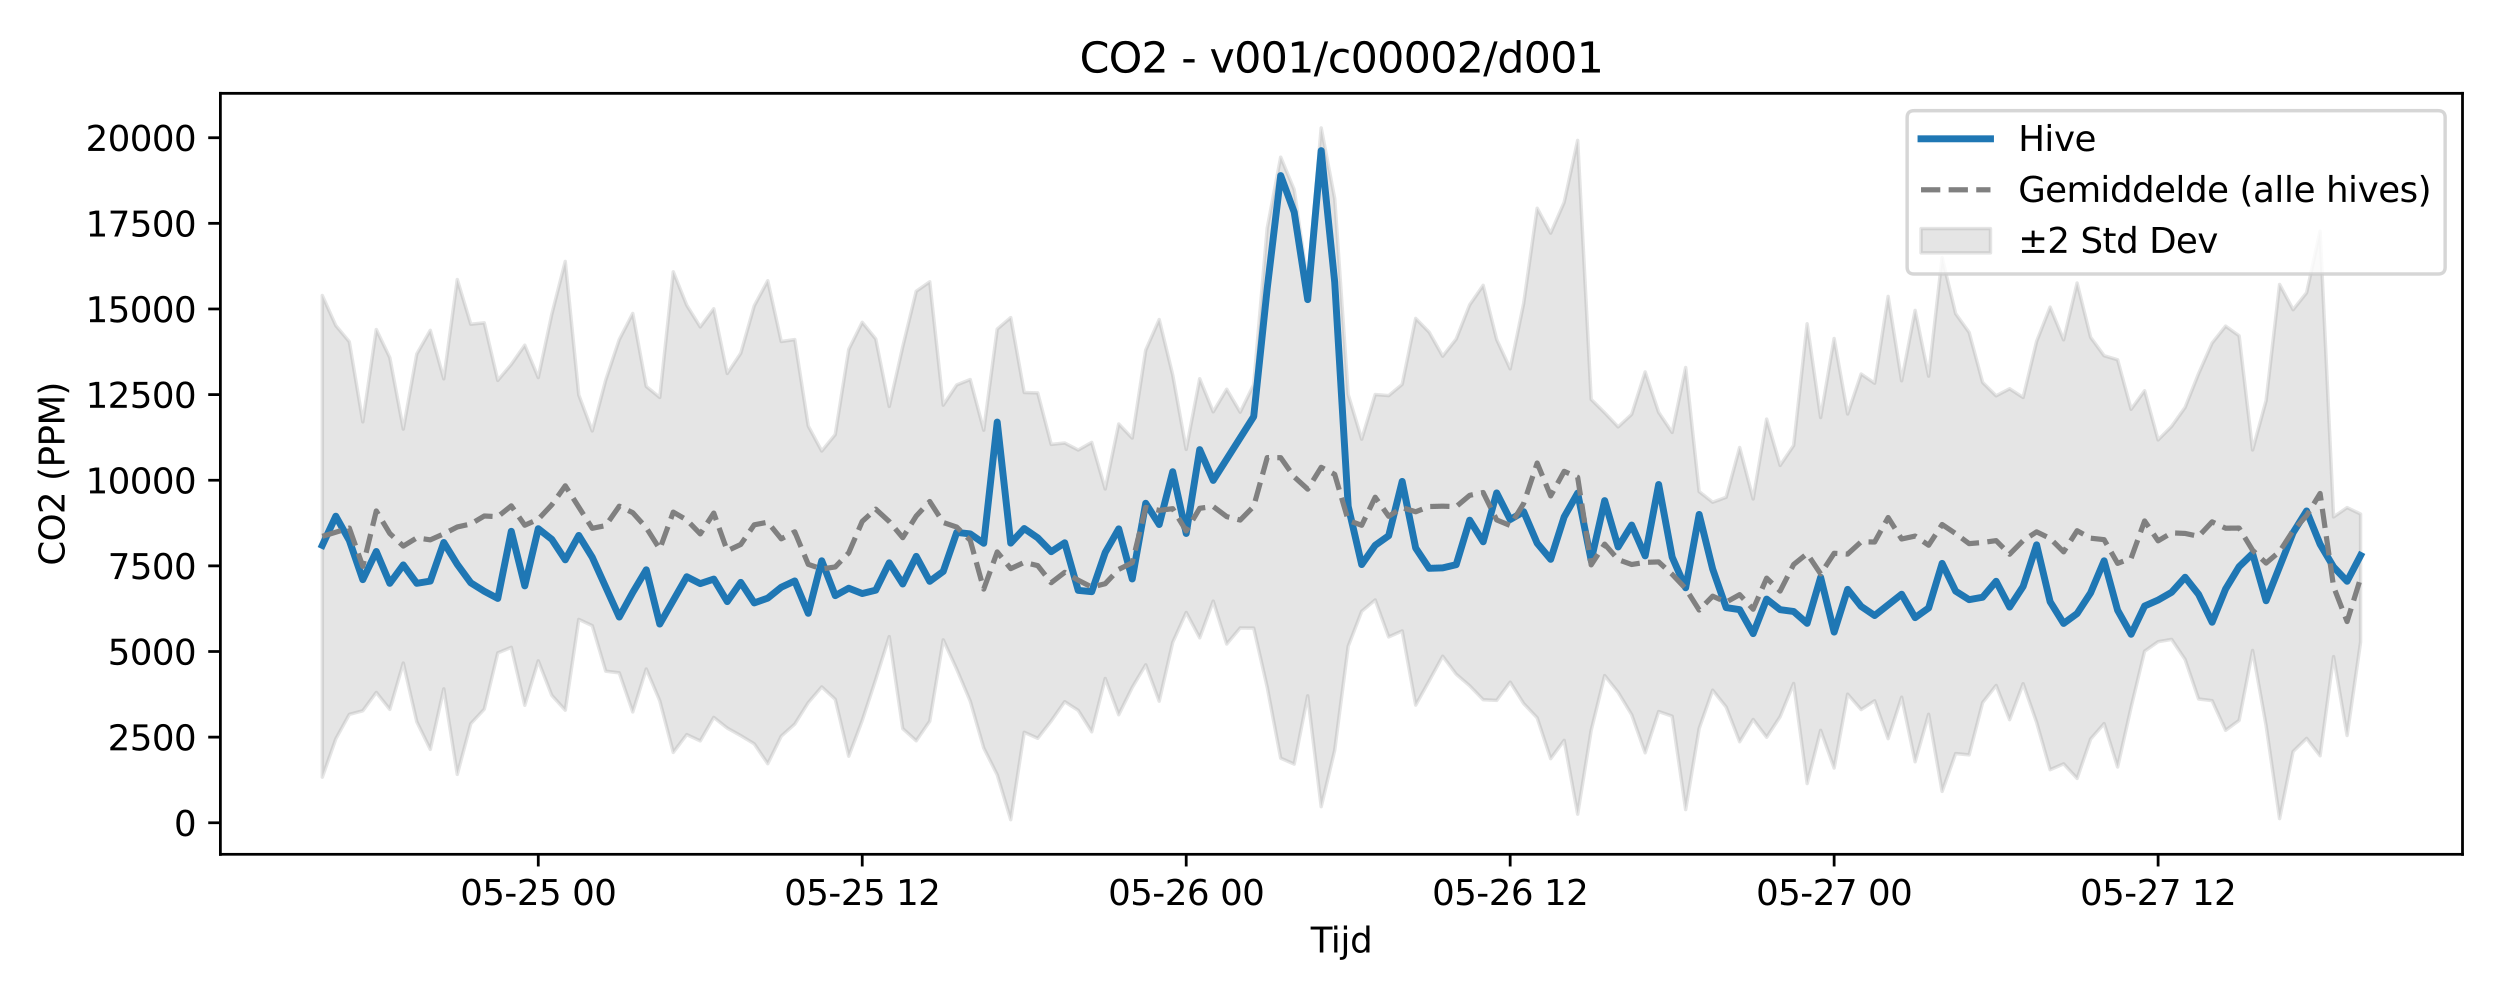 <?xml version="1.0" encoding="utf-8" standalone="no"?>
<!DOCTYPE svg PUBLIC "-//W3C//DTD SVG 1.1//EN"
  "http://www.w3.org/Graphics/SVG/1.1/DTD/svg11.dtd">
<svg xmlns:xlink="http://www.w3.org/1999/xlink" width="720pt" height="288pt" viewBox="0 0 720 288" xmlns="http://www.w3.org/2000/svg" version="1.1">
 <defs>
  <style type="text/css">*{stroke-linejoin: round; stroke-linecap: butt}</style>
 </defs>
 <g id="figure_1">
  <g id="patch_1">
   <path d="M 0 288 
L 720 288 
L 720 0 
L 0 0 
z
" style="fill: #ffffff"/>
  </g>
  <g id="axes_1">
   <g id="patch_2">
    <path d="M 63.47 246.04 
L 709.2 246.04 
L 709.2 26.88 
L 63.47 26.88 
z
" style="fill: #ffffff"/>
   </g>
   <g id="FillBetweenPolyCollection_1">
    <defs>
     <path id="m79b675c468" d="M 92.821 -202.9 
L 92.821 -64.175 
L 96.709 -75.198 
L 100.597 -82.258 
L 104.484 -83.288 
L 108.372 -88.583 
L 112.259 -83.701 
L 116.147 -97.043 
L 120.035 -80.137 
L 123.922 -72.18 
L 127.81 -89.615 
L 131.697 -64.968 
L 135.585 -79.576 
L 139.473 -83.764 
L 143.36 -99.962 
L 147.248 -101.563 
L 151.135 -84.878 
L 155.023 -97.674 
L 158.911 -87.753 
L 162.798 -83.465 
L 166.686 -109.619 
L 170.573 -107.804 
L 174.461 -94.693 
L 178.349 -94.223 
L 182.236 -82.958 
L 186.124 -95.328 
L 190.011 -86.18 
L 193.899 -71.297 
L 197.787 -76.434 
L 201.674 -74.62 
L 205.562 -81.383 
L 209.449 -78.308 
L 213.337 -76.134 
L 217.224 -73.774 
L 221.112 -68.051 
L 225 -75.991 
L 228.887 -79.459 
L 232.775 -85.636 
L 236.662 -90.169 
L 240.55 -86.59 
L 244.438 -70.209 
L 248.325 -80.503 
L 252.213 -92.334 
L 256.1 -104.668 
L 259.988 -78.169 
L 263.876 -74.65 
L 267.763 -80.3 
L 271.651 -103.726 
L 275.538 -95.259 
L 279.426 -86.086 
L 283.314 -72.586 
L 287.201 -64.861 
L 291.089 -51.922 
L 294.976 -77.099 
L 298.864 -75.369 
L 302.752 -80.362 
L 306.639 -85.912 
L 310.527 -83.409 
L 314.414 -77.233 
L 318.302 -92.607 
L 322.19 -82.143 
L 326.077 -90.005 
L 329.965 -96.538 
L 333.852 -86.05 
L 337.74 -102.989 
L 341.628 -111.616 
L 345.515 -104.304 
L 349.403 -114.879 
L 353.29 -102.519 
L 357.178 -107.147 
L 361.066 -107.103 
L 364.953 -90.116 
L 368.841 -69.644 
L 372.728 -67.937 
L 376.616 -87.611 
L 380.504 -55.672 
L 384.391 -71.935 
L 388.279 -101.881 
L 392.166 -111.933 
L 396.054 -115.22 
L 399.942 -104.557 
L 403.829 -106.288 
L 407.717 -84.926 
L 411.604 -91.91 
L 415.492 -99.021 
L 419.38 -93.837 
L 423.267 -90.491 
L 427.155 -86.479 
L 431.042 -86.29 
L 434.93 -91.539 
L 438.818 -85.381 
L 442.705 -81.266 
L 446.593 -69.502 
L 450.48 -74.78 
L 454.368 -53.511 
L 458.256 -77.658 
L 462.143 -93.443 
L 466.031 -88.607 
L 469.918 -82.178 
L 473.806 -71.191 
L 477.694 -83.08 
L 481.581 -81.737 
L 485.469 -54.832 
L 489.356 -78.198 
L 493.244 -89.237 
L 497.132 -84.38 
L 501.019 -74.37 
L 504.907 -80.794 
L 508.794 -75.671 
L 512.682 -81.599 
L 516.57 -91.154 
L 520.457 -62.337 
L 524.345 -77.671 
L 528.232 -66.802 
L 532.12 -88.087 
L 536.008 -83.638 
L 539.895 -86.172 
L 543.783 -75.256 
L 547.67 -87.206 
L 551.558 -68.607 
L 555.446 -82.286 
L 559.333 -60.064 
L 563.221 -70.975 
L 567.108 -70.595 
L 570.996 -85.647 
L 574.883 -90.593 
L 578.771 -80.731 
L 582.659 -91.096 
L 586.546 -79.972 
L 590.434 -66.32 
L 594.321 -68.007 
L 598.209 -63.81 
L 602.097 -75.148 
L 605.984 -79.601 
L 609.872 -67.099 
L 613.759 -84.316 
L 617.647 -100.457 
L 621.535 -103.187 
L 625.422 -103.852 
L 629.31 -98.076 
L 633.197 -86.692 
L 637.085 -86.215 
L 640.973 -77.673 
L 644.86 -80.521 
L 648.748 -100.662 
L 652.635 -79.06 
L 656.523 -52.235 
L 660.411 -71.568 
L 664.298 -75.358 
L 668.186 -70.337 
L 672.073 -98.907 
L 675.961 -76.179 
L 679.849 -103.06 
L 679.849 -139.955 
L 679.849 -139.955 
L 675.961 -141.813 
L 672.073 -139.122 
L 668.186 -221.415 
L 664.298 -203.688 
L 660.411 -198.811 
L 656.523 -206.084 
L 652.635 -172.614 
L 648.748 -158.41 
L 644.86 -191.301 
L 640.973 -194.08 
L 637.085 -189.202 
L 633.197 -180.397 
L 629.31 -170.663 
L 625.422 -165.224 
L 621.535 -161.298 
L 617.647 -175.473 
L 613.759 -170.129 
L 609.872 -184.393 
L 605.984 -185.555 
L 602.097 -190.863 
L 598.209 -206.497 
L 594.321 -190.124 
L 590.434 -199.547 
L 586.546 -189.683 
L 582.659 -173.523 
L 578.771 -176.043 
L 574.883 -174.006 
L 570.996 -177.885 
L 567.108 -192.266 
L 563.221 -197.677 
L 559.333 -213.821 
L 555.446 -179.66 
L 551.558 -198.612 
L 547.67 -178.333 
L 543.783 -202.637 
L 539.895 -177.631 
L 536.008 -180.282 
L 532.12 -168.761 
L 528.232 -190.515 
L 524.345 -167.745 
L 520.457 -194.757 
L 516.57 -159.707 
L 512.682 -153.961 
L 508.794 -167.312 
L 504.907 -144.293 
L 501.019 -159.122 
L 497.132 -144.785 
L 493.244 -143.363 
L 489.356 -146.423 
L 485.469 -182.154 
L 481.581 -163.462 
L 477.694 -169.251 
L 473.806 -180.89 
L 469.918 -168.673 
L 466.031 -165.054 
L 462.143 -169.13 
L 458.256 -172.977 
L 454.368 -247.566 
L 450.48 -229.729 
L 446.593 -220.857 
L 442.705 -228.027 
L 438.818 -200.628 
L 434.93 -181.774 
L 431.042 -190.231 
L 427.155 -205.832 
L 423.267 -200.197 
L 419.38 -190.349 
L 415.492 -185.421 
L 411.604 -192.324 
L 407.717 -196.3 
L 403.829 -177.308 
L 399.942 -174.062 
L 396.054 -174.373 
L 392.166 -161.507 
L 388.279 -174.38 
L 384.391 -230.834 
L 380.504 -251.158 
L 376.616 -206.643 
L 372.728 -233.367 
L 368.841 -242.734 
L 364.953 -222.295 
L 361.066 -177.239 
L 357.178 -169.291 
L 353.29 -175.906 
L 349.403 -169.389 
L 345.515 -178.925 
L 341.628 -158.568 
L 337.74 -180.019 
L 333.852 -195.972 
L 329.965 -187.162 
L 326.077 -161.844 
L 322.19 -165.895 
L 318.302 -147.176 
L 314.414 -160.6 
L 310.527 -158.396 
L 306.639 -160.421 
L 302.752 -160.007 
L 298.864 -174.848 
L 294.976 -174.953 
L 291.089 -196.54 
L 287.201 -193.228 
L 283.314 -164.099 
L 279.426 -178.695 
L 275.538 -177.146 
L 271.651 -171.321 
L 267.763 -206.839 
L 263.876 -204.124 
L 259.988 -188.127 
L 256.1 -170.939 
L 252.213 -190.393 
L 248.325 -195.177 
L 244.438 -187.37 
L 240.55 -162.854 
L 236.662 -158.102 
L 232.775 -165.312 
L 228.887 -190.208 
L 225 -189.643 
L 221.112 -207.154 
L 217.224 -199.933 
L 213.337 -186.258 
L 209.449 -180.446 
L 205.562 -199.084 
L 201.674 -193.852 
L 197.787 -200.08 
L 193.899 -209.724 
L 190.011 -173.524 
L 186.124 -176.707 
L 182.236 -197.728 
L 178.349 -190.209 
L 174.461 -178.582 
L 170.573 -163.887 
L 166.686 -174.266 
L 162.798 -212.708 
L 158.911 -197.469 
L 155.023 -179.252 
L 151.135 -188.586 
L 147.248 -183.063 
L 143.36 -178.434 
L 139.473 -195.025 
L 135.585 -194.627 
L 131.697 -207.498 
L 127.81 -178.886 
L 123.922 -192.867 
L 120.035 -186.048 
L 116.147 -164.414 
L 112.259 -185.01 
L 108.372 -193.104 
L 104.484 -166.5 
L 100.597 -189.577 
L 96.709 -194.237 
L 92.821 -202.9 
z
" style="stroke: #808080; stroke-opacity: 0.2"/>
    </defs>
    <g clip-path="url(#p0a6203e113)">
     <use xlink:href="#m79b675c468" x="0" y="288" style="fill: #808080; fill-opacity: 0.2; stroke: #808080; stroke-opacity: 0.2"/>
    </g>
   </g>
   <g id="matplotlib.axis_1">
    <g id="xtick_1">
     <g id="line2d_1">
      <defs>
       <path id="mec3f744ff1" d="M 0 0 
L 0 3.5 
" style="stroke: #000000; stroke-width: 0.8"/>
      </defs>
      <g>
       <use xlink:href="#mec3f744ff1" x="155.023" y="246.04" style="stroke: #000000; stroke-width: 0.8"/>
      </g>
     </g>
     <g id="text_1">
      <!-- 05-25 00 -->
      <g transform="translate(132.542 260.638) scale(0.1 -0.1)">
       <defs>
        <path id="DejaVuSans-30" d="M 2034 4250 
Q 1547 4250 1301 3770 
Q 1056 3291 1056 2328 
Q 1056 1369 1301 889 
Q 1547 409 2034 409 
Q 2525 409 2770 889 
Q 3016 1369 3016 2328 
Q 3016 3291 2770 3770 
Q 2525 4250 2034 4250 
z
M 2034 4750 
Q 2819 4750 3233 4129 
Q 3647 3509 3647 2328 
Q 3647 1150 3233 529 
Q 2819 -91 2034 -91 
Q 1250 -91 836 529 
Q 422 1150 422 2328 
Q 422 3509 836 4129 
Q 1250 4750 2034 4750 
z
" transform="scale(0.016)"/>
        <path id="DejaVuSans-35" d="M 691 4666 
L 3169 4666 
L 3169 4134 
L 1269 4134 
L 1269 2991 
Q 1406 3038 1543 3061 
Q 1681 3084 1819 3084 
Q 2600 3084 3056 2656 
Q 3513 2228 3513 1497 
Q 3513 744 3044 326 
Q 2575 -91 1722 -91 
Q 1428 -91 1123 -41 
Q 819 9 494 109 
L 494 744 
Q 775 591 1075 516 
Q 1375 441 1709 441 
Q 2250 441 2565 725 
Q 2881 1009 2881 1497 
Q 2881 1984 2565 2268 
Q 2250 2553 1709 2553 
Q 1456 2553 1204 2497 
Q 953 2441 691 2322 
L 691 4666 
z
" transform="scale(0.016)"/>
        <path id="DejaVuSans-2d" d="M 313 2009 
L 1997 2009 
L 1997 1497 
L 313 1497 
L 313 2009 
z
" transform="scale(0.016)"/>
        <path id="DejaVuSans-32" d="M 1228 531 
L 3431 531 
L 3431 0 
L 469 0 
L 469 531 
Q 828 903 1448 1529 
Q 2069 2156 2228 2338 
Q 2531 2678 2651 2914 
Q 2772 3150 2772 3378 
Q 2772 3750 2511 3984 
Q 2250 4219 1831 4219 
Q 1534 4219 1204 4116 
Q 875 4013 500 3803 
L 500 4441 
Q 881 4594 1212 4672 
Q 1544 4750 1819 4750 
Q 2544 4750 2975 4387 
Q 3406 4025 3406 3419 
Q 3406 3131 3298 2873 
Q 3191 2616 2906 2266 
Q 2828 2175 2409 1742 
Q 1991 1309 1228 531 
z
" transform="scale(0.016)"/>
        <path id="DejaVuSans-20" transform="scale(0.016)"/>
       </defs>
       <use xlink:href="#DejaVuSans-30"/>
       <use xlink:href="#DejaVuSans-35" transform="translate(63.623 0)"/>
       <use xlink:href="#DejaVuSans-2d" transform="translate(127.246 0)"/>
       <use xlink:href="#DejaVuSans-32" transform="translate(163.33 0)"/>
       <use xlink:href="#DejaVuSans-35" transform="translate(226.953 0)"/>
       <use xlink:href="#DejaVuSans-20" transform="translate(290.576 0)"/>
       <use xlink:href="#DejaVuSans-30" transform="translate(322.363 0)"/>
       <use xlink:href="#DejaVuSans-30" transform="translate(385.986 0)"/>
      </g>
     </g>
    </g>
    <g id="xtick_2">
     <g id="line2d_2">
      <g>
       <use xlink:href="#mec3f744ff1" x="248.325" y="246.04" style="stroke: #000000; stroke-width: 0.8"/>
      </g>
     </g>
     <g id="text_2">
      <!-- 05-25 12 -->
      <g transform="translate(225.845 260.638) scale(0.1 -0.1)">
       <defs>
        <path id="DejaVuSans-31" d="M 794 531 
L 1825 531 
L 1825 4091 
L 703 3866 
L 703 4441 
L 1819 4666 
L 2450 4666 
L 2450 531 
L 3481 531 
L 3481 0 
L 794 0 
L 794 531 
z
" transform="scale(0.016)"/>
       </defs>
       <use xlink:href="#DejaVuSans-30"/>
       <use xlink:href="#DejaVuSans-35" transform="translate(63.623 0)"/>
       <use xlink:href="#DejaVuSans-2d" transform="translate(127.246 0)"/>
       <use xlink:href="#DejaVuSans-32" transform="translate(163.33 0)"/>
       <use xlink:href="#DejaVuSans-35" transform="translate(226.953 0)"/>
       <use xlink:href="#DejaVuSans-20" transform="translate(290.576 0)"/>
       <use xlink:href="#DejaVuSans-31" transform="translate(322.363 0)"/>
       <use xlink:href="#DejaVuSans-32" transform="translate(385.986 0)"/>
      </g>
     </g>
    </g>
    <g id="xtick_3">
     <g id="line2d_3">
      <g>
       <use xlink:href="#mec3f744ff1" x="341.628" y="246.04" style="stroke: #000000; stroke-width: 0.8"/>
      </g>
     </g>
     <g id="text_3">
      <!-- 05-26 00 -->
      <g transform="translate(319.147 260.638) scale(0.1 -0.1)">
       <defs>
        <path id="DejaVuSans-36" d="M 2113 2584 
Q 1688 2584 1439 2293 
Q 1191 2003 1191 1497 
Q 1191 994 1439 701 
Q 1688 409 2113 409 
Q 2538 409 2786 701 
Q 3034 994 3034 1497 
Q 3034 2003 2786 2293 
Q 2538 2584 2113 2584 
z
M 3366 4563 
L 3366 3988 
Q 3128 4100 2886 4159 
Q 2644 4219 2406 4219 
Q 1781 4219 1451 3797 
Q 1122 3375 1075 2522 
Q 1259 2794 1537 2939 
Q 1816 3084 2150 3084 
Q 2853 3084 3261 2657 
Q 3669 2231 3669 1497 
Q 3669 778 3244 343 
Q 2819 -91 2113 -91 
Q 1303 -91 875 529 
Q 447 1150 447 2328 
Q 447 3434 972 4092 
Q 1497 4750 2381 4750 
Q 2619 4750 2861 4703 
Q 3103 4656 3366 4563 
z
" transform="scale(0.016)"/>
       </defs>
       <use xlink:href="#DejaVuSans-30"/>
       <use xlink:href="#DejaVuSans-35" transform="translate(63.623 0)"/>
       <use xlink:href="#DejaVuSans-2d" transform="translate(127.246 0)"/>
       <use xlink:href="#DejaVuSans-32" transform="translate(163.33 0)"/>
       <use xlink:href="#DejaVuSans-36" transform="translate(226.953 0)"/>
       <use xlink:href="#DejaVuSans-20" transform="translate(290.576 0)"/>
       <use xlink:href="#DejaVuSans-30" transform="translate(322.363 0)"/>
       <use xlink:href="#DejaVuSans-30" transform="translate(385.986 0)"/>
      </g>
     </g>
    </g>
    <g id="xtick_4">
     <g id="line2d_4">
      <g>
       <use xlink:href="#mec3f744ff1" x="434.93" y="246.04" style="stroke: #000000; stroke-width: 0.8"/>
      </g>
     </g>
     <g id="text_4">
      <!-- 05-26 12 -->
      <g transform="translate(412.45 260.638) scale(0.1 -0.1)">
       <use xlink:href="#DejaVuSans-30"/>
       <use xlink:href="#DejaVuSans-35" transform="translate(63.623 0)"/>
       <use xlink:href="#DejaVuSans-2d" transform="translate(127.246 0)"/>
       <use xlink:href="#DejaVuSans-32" transform="translate(163.33 0)"/>
       <use xlink:href="#DejaVuSans-36" transform="translate(226.953 0)"/>
       <use xlink:href="#DejaVuSans-20" transform="translate(290.576 0)"/>
       <use xlink:href="#DejaVuSans-31" transform="translate(322.363 0)"/>
       <use xlink:href="#DejaVuSans-32" transform="translate(385.986 0)"/>
      </g>
     </g>
    </g>
    <g id="xtick_5">
     <g id="line2d_5">
      <g>
       <use xlink:href="#mec3f744ff1" x="528.232" y="246.04" style="stroke: #000000; stroke-width: 0.8"/>
      </g>
     </g>
     <g id="text_5">
      <!-- 05-27 00 -->
      <g transform="translate(505.752 260.638) scale(0.1 -0.1)">
       <defs>
        <path id="DejaVuSans-37" d="M 525 4666 
L 3525 4666 
L 3525 4397 
L 1831 0 
L 1172 0 
L 2766 4134 
L 525 4134 
L 525 4666 
z
" transform="scale(0.016)"/>
       </defs>
       <use xlink:href="#DejaVuSans-30"/>
       <use xlink:href="#DejaVuSans-35" transform="translate(63.623 0)"/>
       <use xlink:href="#DejaVuSans-2d" transform="translate(127.246 0)"/>
       <use xlink:href="#DejaVuSans-32" transform="translate(163.33 0)"/>
       <use xlink:href="#DejaVuSans-37" transform="translate(226.953 0)"/>
       <use xlink:href="#DejaVuSans-20" transform="translate(290.576 0)"/>
       <use xlink:href="#DejaVuSans-30" transform="translate(322.363 0)"/>
       <use xlink:href="#DejaVuSans-30" transform="translate(385.986 0)"/>
      </g>
     </g>
    </g>
    <g id="xtick_6">
     <g id="line2d_6">
      <g>
       <use xlink:href="#mec3f744ff1" x="621.535" y="246.04" style="stroke: #000000; stroke-width: 0.8"/>
      </g>
     </g>
     <g id="text_6">
      <!-- 05-27 12 -->
      <g transform="translate(599.054 260.638) scale(0.1 -0.1)">
       <use xlink:href="#DejaVuSans-30"/>
       <use xlink:href="#DejaVuSans-35" transform="translate(63.623 0)"/>
       <use xlink:href="#DejaVuSans-2d" transform="translate(127.246 0)"/>
       <use xlink:href="#DejaVuSans-32" transform="translate(163.33 0)"/>
       <use xlink:href="#DejaVuSans-37" transform="translate(226.953 0)"/>
       <use xlink:href="#DejaVuSans-20" transform="translate(290.576 0)"/>
       <use xlink:href="#DejaVuSans-31" transform="translate(322.363 0)"/>
       <use xlink:href="#DejaVuSans-32" transform="translate(385.986 0)"/>
      </g>
     </g>
    </g>
    <g id="text_7">
     <!-- Tijd -->
     <g transform="translate(377.485 274.317) scale(0.1 -0.1)">
      <defs>
       <path id="DejaVuSans-54" d="M -19 4666 
L 3928 4666 
L 3928 4134 
L 2272 4134 
L 2272 0 
L 1638 0 
L 1638 4134 
L -19 4134 
L -19 4666 
z
" transform="scale(0.016)"/>
       <path id="DejaVuSans-69" d="M 603 3500 
L 1178 3500 
L 1178 0 
L 603 0 
L 603 3500 
z
M 603 4863 
L 1178 4863 
L 1178 4134 
L 603 4134 
L 603 4863 
z
" transform="scale(0.016)"/>
       <path id="DejaVuSans-6a" d="M 603 3500 
L 1178 3500 
L 1178 -63 
Q 1178 -731 923 -1031 
Q 669 -1331 103 -1331 
L -116 -1331 
L -116 -844 
L 38 -844 
Q 366 -844 484 -692 
Q 603 -541 603 -63 
L 603 3500 
z
M 603 4863 
L 1178 4863 
L 1178 4134 
L 603 4134 
L 603 4863 
z
" transform="scale(0.016)"/>
       <path id="DejaVuSans-64" d="M 2906 2969 
L 2906 4863 
L 3481 4863 
L 3481 0 
L 2906 0 
L 2906 525 
Q 2725 213 2448 61 
Q 2172 -91 1784 -91 
Q 1150 -91 751 415 
Q 353 922 353 1747 
Q 353 2572 751 3078 
Q 1150 3584 1784 3584 
Q 2172 3584 2448 3432 
Q 2725 3281 2906 2969 
z
M 947 1747 
Q 947 1113 1208 752 
Q 1469 391 1925 391 
Q 2381 391 2643 752 
Q 2906 1113 2906 1747 
Q 2906 2381 2643 2742 
Q 2381 3103 1925 3103 
Q 1469 3103 1208 2742 
Q 947 2381 947 1747 
z
" transform="scale(0.016)"/>
      </defs>
      <use xlink:href="#DejaVuSans-54"/>
      <use xlink:href="#DejaVuSans-69" transform="translate(57.959 0)"/>
      <use xlink:href="#DejaVuSans-6a" transform="translate(85.742 0)"/>
      <use xlink:href="#DejaVuSans-64" transform="translate(113.525 0)"/>
     </g>
    </g>
   </g>
   <g id="matplotlib.axis_2">
    <g id="ytick_1">
     <g id="line2d_7">
      <defs>
       <path id="m86ec25fe52" d="M 0 0 
L -3.5 0 
" style="stroke: #000000; stroke-width: 0.8"/>
      </defs>
      <g>
       <use xlink:href="#m86ec25fe52" x="63.47" y="236.954" style="stroke: #000000; stroke-width: 0.8"/>
      </g>
     </g>
     <g id="text_8">
      <!-- 0 -->
      <g transform="translate(50.108 240.753) scale(0.1 -0.1)">
       <use xlink:href="#DejaVuSans-30"/>
      </g>
     </g>
    </g>
    <g id="ytick_2">
     <g id="line2d_8">
      <g>
       <use xlink:href="#m86ec25fe52" x="63.47" y="212.292" style="stroke: #000000; stroke-width: 0.8"/>
      </g>
     </g>
     <g id="text_9">
      <!-- 2500 -->
      <g transform="translate(31.02 216.091) scale(0.1 -0.1)">
       <use xlink:href="#DejaVuSans-32"/>
       <use xlink:href="#DejaVuSans-35" transform="translate(63.623 0)"/>
       <use xlink:href="#DejaVuSans-30" transform="translate(127.246 0)"/>
       <use xlink:href="#DejaVuSans-30" transform="translate(190.869 0)"/>
      </g>
     </g>
    </g>
    <g id="ytick_3">
     <g id="line2d_9">
      <g>
       <use xlink:href="#m86ec25fe52" x="63.47" y="187.631" style="stroke: #000000; stroke-width: 0.8"/>
      </g>
     </g>
     <g id="text_10">
      <!-- 5000 -->
      <g transform="translate(31.02 191.43) scale(0.1 -0.1)">
       <use xlink:href="#DejaVuSans-35"/>
       <use xlink:href="#DejaVuSans-30" transform="translate(63.623 0)"/>
       <use xlink:href="#DejaVuSans-30" transform="translate(127.246 0)"/>
       <use xlink:href="#DejaVuSans-30" transform="translate(190.869 0)"/>
      </g>
     </g>
    </g>
    <g id="ytick_4">
     <g id="line2d_10">
      <g>
       <use xlink:href="#m86ec25fe52" x="63.47" y="162.969" style="stroke: #000000; stroke-width: 0.8"/>
      </g>
     </g>
     <g id="text_11">
      <!-- 7500 -->
      <g transform="translate(31.02 166.768) scale(0.1 -0.1)">
       <use xlink:href="#DejaVuSans-37"/>
       <use xlink:href="#DejaVuSans-35" transform="translate(63.623 0)"/>
       <use xlink:href="#DejaVuSans-30" transform="translate(127.246 0)"/>
       <use xlink:href="#DejaVuSans-30" transform="translate(190.869 0)"/>
      </g>
     </g>
    </g>
    <g id="ytick_5">
     <g id="line2d_11">
      <g>
       <use xlink:href="#m86ec25fe52" x="63.47" y="138.308" style="stroke: #000000; stroke-width: 0.8"/>
      </g>
     </g>
     <g id="text_12">
      <!-- 10000 -->
      <g transform="translate(24.657 142.107) scale(0.1 -0.1)">
       <use xlink:href="#DejaVuSans-31"/>
       <use xlink:href="#DejaVuSans-30" transform="translate(63.623 0)"/>
       <use xlink:href="#DejaVuSans-30" transform="translate(127.246 0)"/>
       <use xlink:href="#DejaVuSans-30" transform="translate(190.869 0)"/>
       <use xlink:href="#DejaVuSans-30" transform="translate(254.492 0)"/>
      </g>
     </g>
    </g>
    <g id="ytick_6">
     <g id="line2d_12">
      <g>
       <use xlink:href="#m86ec25fe52" x="63.47" y="113.646" style="stroke: #000000; stroke-width: 0.8"/>
      </g>
     </g>
     <g id="text_13">
      <!-- 12500 -->
      <g transform="translate(24.657 117.445) scale(0.1 -0.1)">
       <use xlink:href="#DejaVuSans-31"/>
       <use xlink:href="#DejaVuSans-32" transform="translate(63.623 0)"/>
       <use xlink:href="#DejaVuSans-35" transform="translate(127.246 0)"/>
       <use xlink:href="#DejaVuSans-30" transform="translate(190.869 0)"/>
       <use xlink:href="#DejaVuSans-30" transform="translate(254.492 0)"/>
      </g>
     </g>
    </g>
    <g id="ytick_7">
     <g id="line2d_13">
      <g>
       <use xlink:href="#m86ec25fe52" x="63.47" y="88.984" style="stroke: #000000; stroke-width: 0.8"/>
      </g>
     </g>
     <g id="text_14">
      <!-- 15000 -->
      <g transform="translate(24.657 92.784) scale(0.1 -0.1)">
       <use xlink:href="#DejaVuSans-31"/>
       <use xlink:href="#DejaVuSans-35" transform="translate(63.623 0)"/>
       <use xlink:href="#DejaVuSans-30" transform="translate(127.246 0)"/>
       <use xlink:href="#DejaVuSans-30" transform="translate(190.869 0)"/>
       <use xlink:href="#DejaVuSans-30" transform="translate(254.492 0)"/>
      </g>
     </g>
    </g>
    <g id="ytick_8">
     <g id="line2d_14">
      <g>
       <use xlink:href="#m86ec25fe52" x="63.47" y="64.323" style="stroke: #000000; stroke-width: 0.8"/>
      </g>
     </g>
     <g id="text_15">
      <!-- 17500 -->
      <g transform="translate(24.657 68.122) scale(0.1 -0.1)">
       <use xlink:href="#DejaVuSans-31"/>
       <use xlink:href="#DejaVuSans-37" transform="translate(63.623 0)"/>
       <use xlink:href="#DejaVuSans-35" transform="translate(127.246 0)"/>
       <use xlink:href="#DejaVuSans-30" transform="translate(190.869 0)"/>
       <use xlink:href="#DejaVuSans-30" transform="translate(254.492 0)"/>
      </g>
     </g>
    </g>
    <g id="ytick_9">
     <g id="line2d_15">
      <g>
       <use xlink:href="#m86ec25fe52" x="63.47" y="39.661" style="stroke: #000000; stroke-width: 0.8"/>
      </g>
     </g>
     <g id="text_16">
      <!-- 20000 -->
      <g transform="translate(24.657 43.46) scale(0.1 -0.1)">
       <use xlink:href="#DejaVuSans-32"/>
       <use xlink:href="#DejaVuSans-30" transform="translate(63.623 0)"/>
       <use xlink:href="#DejaVuSans-30" transform="translate(127.246 0)"/>
       <use xlink:href="#DejaVuSans-30" transform="translate(190.869 0)"/>
       <use xlink:href="#DejaVuSans-30" transform="translate(254.492 0)"/>
      </g>
     </g>
    </g>
    <g id="text_17">
     <!-- CO2 (PPM) -->
     <g transform="translate(18.578 162.903) rotate(-90) scale(0.1 -0.1)">
      <defs>
       <path id="DejaVuSans-43" d="M 4122 4306 
L 4122 3641 
Q 3803 3938 3442 4084 
Q 3081 4231 2675 4231 
Q 1875 4231 1450 3742 
Q 1025 3253 1025 2328 
Q 1025 1406 1450 917 
Q 1875 428 2675 428 
Q 3081 428 3442 575 
Q 3803 722 4122 1019 
L 4122 359 
Q 3791 134 3420 21 
Q 3050 -91 2638 -91 
Q 1578 -91 968 557 
Q 359 1206 359 2328 
Q 359 3453 968 4101 
Q 1578 4750 2638 4750 
Q 3056 4750 3426 4639 
Q 3797 4528 4122 4306 
z
" transform="scale(0.016)"/>
       <path id="DejaVuSans-4f" d="M 2522 4238 
Q 1834 4238 1429 3725 
Q 1025 3213 1025 2328 
Q 1025 1447 1429 934 
Q 1834 422 2522 422 
Q 3209 422 3611 934 
Q 4013 1447 4013 2328 
Q 4013 3213 3611 3725 
Q 3209 4238 2522 4238 
z
M 2522 4750 
Q 3503 4750 4090 4092 
Q 4678 3434 4678 2328 
Q 4678 1225 4090 567 
Q 3503 -91 2522 -91 
Q 1538 -91 948 565 
Q 359 1222 359 2328 
Q 359 3434 948 4092 
Q 1538 4750 2522 4750 
z
" transform="scale(0.016)"/>
       <path id="DejaVuSans-28" d="M 1984 4856 
Q 1566 4138 1362 3434 
Q 1159 2731 1159 2009 
Q 1159 1288 1364 580 
Q 1569 -128 1984 -844 
L 1484 -844 
Q 1016 -109 783 600 
Q 550 1309 550 2009 
Q 550 2706 781 3412 
Q 1013 4119 1484 4856 
L 1984 4856 
z
" transform="scale(0.016)"/>
       <path id="DejaVuSans-50" d="M 1259 4147 
L 1259 2394 
L 2053 2394 
Q 2494 2394 2734 2622 
Q 2975 2850 2975 3272 
Q 2975 3691 2734 3919 
Q 2494 4147 2053 4147 
L 1259 4147 
z
M 628 4666 
L 2053 4666 
Q 2838 4666 3239 4311 
Q 3641 3956 3641 3272 
Q 3641 2581 3239 2228 
Q 2838 1875 2053 1875 
L 1259 1875 
L 1259 0 
L 628 0 
L 628 4666 
z
" transform="scale(0.016)"/>
       <path id="DejaVuSans-4d" d="M 628 4666 
L 1569 4666 
L 2759 1491 
L 3956 4666 
L 4897 4666 
L 4897 0 
L 4281 0 
L 4281 4097 
L 3078 897 
L 2444 897 
L 1241 4097 
L 1241 0 
L 628 0 
L 628 4666 
z
" transform="scale(0.016)"/>
       <path id="DejaVuSans-29" d="M 513 4856 
L 1013 4856 
Q 1481 4119 1714 3412 
Q 1947 2706 1947 2009 
Q 1947 1309 1714 600 
Q 1481 -109 1013 -844 
L 513 -844 
Q 928 -128 1133 580 
Q 1338 1288 1338 2009 
Q 1338 2731 1133 3434 
Q 928 4138 513 4856 
z
" transform="scale(0.016)"/>
      </defs>
      <use xlink:href="#DejaVuSans-43"/>
      <use xlink:href="#DejaVuSans-4f" transform="translate(69.824 0)"/>
      <use xlink:href="#DejaVuSans-32" transform="translate(148.535 0)"/>
      <use xlink:href="#DejaVuSans-20" transform="translate(212.158 0)"/>
      <use xlink:href="#DejaVuSans-28" transform="translate(243.945 0)"/>
      <use xlink:href="#DejaVuSans-50" transform="translate(282.959 0)"/>
      <use xlink:href="#DejaVuSans-50" transform="translate(343.262 0)"/>
      <use xlink:href="#DejaVuSans-4d" transform="translate(403.564 0)"/>
      <use xlink:href="#DejaVuSans-29" transform="translate(489.844 0)"/>
     </g>
    </g>
   </g>
   <g id="line2d_16">
    <path d="M 92.821 157.06 
L 96.709 148.672 
L 100.597 155.625 
L 104.484 166.938 
L 108.372 158.833 
L 112.259 167.997 
L 116.147 162.699 
L 120.035 167.997 
L 123.922 167.356 
L 127.81 156.238 
L 131.697 162.542 
L 135.585 167.852 
L 139.473 170.285 
L 143.36 172.35 
L 147.248 153.022 
L 151.135 168.727 
L 155.023 152.266 
L 158.911 155.327 
L 162.798 161.226 
L 166.686 154.206 
L 170.573 160.513 
L 178.349 177.707 
L 182.236 170.619 
L 186.124 164.108 
L 190.011 179.724 
L 197.787 166.103 
L 201.674 168.079 
L 205.562 166.777 
L 209.449 173.258 
L 213.337 167.724 
L 217.224 173.639 
L 221.112 172.262 
L 225 169.13 
L 228.887 167.314 
L 232.775 176.632 
L 236.662 161.509 
L 240.55 171.545 
L 244.438 169.407 
L 248.325 170.936 
L 252.213 169.973 
L 256.1 162.094 
L 259.988 168.188 
L 263.876 160.237 
L 267.763 167.423 
L 271.651 164.572 
L 275.538 153.326 
L 279.426 153.765 
L 283.314 156.463 
L 287.201 121.561 
L 291.089 156.414 
L 294.976 152.22 
L 298.864 154.895 
L 302.752 158.888 
L 306.639 156.33 
L 310.527 170.026 
L 314.414 170.404 
L 318.302 159.115 
L 322.19 152.322 
L 326.077 166.737 
L 329.965 144.943 
L 333.852 151.059 
L 337.74 135.855 
L 341.628 153.634 
L 345.515 129.495 
L 349.403 138.357 
L 361.066 119.976 
L 364.953 83.09 
L 368.841 50.572 
L 372.728 61.102 
L 376.616 86.291 
L 380.504 43.39 
L 384.391 81.226 
L 388.279 145.819 
L 392.166 162.591 
L 396.054 157.05 
L 399.942 154.288 
L 403.829 138.653 
L 407.717 157.83 
L 411.604 163.679 
L 415.492 163.551 
L 419.38 162.627 
L 423.267 149.816 
L 427.155 156.031 
L 431.042 141.967 
L 434.93 149.626 
L 438.818 147.373 
L 442.705 156.449 
L 446.593 161.082 
L 450.48 148.869 
L 454.368 142.017 
L 458.256 161.371 
L 462.143 144.182 
L 466.031 157.521 
L 469.918 151.22 
L 473.806 160.089 
L 477.694 139.541 
L 481.581 160.444 
L 485.469 169.279 
L 489.356 148.159 
L 493.244 163.87 
L 497.132 174.994 
L 501.019 175.573 
L 504.907 182.485 
L 508.794 172.544 
L 512.682 175.586 
L 516.57 176.106 
L 520.457 179.525 
L 524.345 166.28 
L 528.232 182.041 
L 532.12 169.74 
L 536.008 174.642 
L 539.895 177.273 
L 547.67 171.14 
L 551.558 177.881 
L 555.446 175.106 
L 559.333 162.259 
L 563.221 170.246 
L 567.108 172.706 
L 570.996 172.002 
L 574.883 167.415 
L 578.771 174.84 
L 582.659 168.894 
L 586.546 156.917 
L 590.434 173.294 
L 594.321 179.548 
L 598.209 176.704 
L 602.097 170.749 
L 605.984 161.516 
L 609.872 175.747 
L 613.759 182.669 
L 617.647 174.534 
L 621.535 172.817 
L 625.422 170.58 
L 629.31 166.254 
L 633.197 171.181 
L 637.085 179.203 
L 640.973 169.631 
L 644.86 163.206 
L 648.748 159.428 
L 652.635 173.011 
L 660.411 153.415 
L 664.298 147.163 
L 668.186 156.735 
L 672.073 163.295 
L 675.961 167.402 
L 679.849 159.97 
L 679.849 159.97 
" clip-path="url(#p0a6203e113)" style="fill: none; stroke: #1f77b4; stroke-width: 2; stroke-linecap: square"/>
   </g>
   <g id="line2d_17">
    <path d="M 92.821 154.463 
L 100.597 152.082 
L 104.484 163.106 
L 108.372 147.157 
L 112.259 153.644 
L 116.147 157.272 
L 120.035 154.908 
L 123.922 155.476 
L 127.81 153.75 
L 131.697 151.767 
L 135.585 150.899 
L 139.473 148.605 
L 143.36 148.802 
L 147.248 145.687 
L 151.135 151.268 
L 155.023 149.537 
L 158.911 145.389 
L 162.798 139.914 
L 170.573 152.155 
L 174.461 151.363 
L 178.349 145.784 
L 182.236 147.657 
L 186.124 151.983 
L 190.011 158.148 
L 193.899 147.489 
L 197.787 149.743 
L 201.674 153.764 
L 205.562 147.767 
L 209.449 158.623 
L 213.337 156.804 
L 217.224 151.146 
L 221.112 150.397 
L 225 155.183 
L 228.887 153.167 
L 232.775 162.526 
L 236.662 163.865 
L 240.55 163.278 
L 244.438 159.211 
L 248.325 150.16 
L 252.213 146.637 
L 256.1 150.196 
L 259.988 154.852 
L 263.876 148.613 
L 267.763 144.43 
L 271.651 150.477 
L 275.538 151.797 
L 279.426 155.61 
L 283.314 169.657 
L 287.201 158.956 
L 291.089 163.769 
L 294.976 161.974 
L 298.864 162.892 
L 302.752 167.815 
L 306.639 164.834 
L 310.527 167.097 
L 314.414 169.084 
L 318.302 168.108 
L 322.19 163.981 
L 326.077 162.075 
L 329.965 146.15 
L 333.852 146.989 
L 337.74 146.496 
L 341.628 152.908 
L 345.515 146.386 
L 349.403 145.866 
L 353.29 148.788 
L 357.178 149.781 
L 361.066 145.829 
L 364.953 131.795 
L 368.841 131.811 
L 372.728 137.348 
L 376.616 140.873 
L 380.504 134.585 
L 384.391 136.616 
L 388.279 149.87 
L 392.166 151.28 
L 396.054 143.204 
L 399.942 148.691 
L 403.829 146.202 
L 407.717 147.387 
L 411.604 145.883 
L 415.492 145.779 
L 419.38 145.907 
L 423.267 142.656 
L 427.155 141.844 
L 431.042 149.74 
L 434.93 151.344 
L 438.818 144.996 
L 442.705 133.354 
L 446.593 142.821 
L 450.48 135.745 
L 454.368 137.461 
L 458.256 162.682 
L 462.143 156.714 
L 466.031 161.169 
L 469.918 162.574 
L 473.806 161.959 
L 477.694 161.835 
L 481.581 165.4 
L 485.469 169.507 
L 489.356 175.69 
L 493.244 171.7 
L 497.132 173.418 
L 501.019 171.254 
L 504.907 175.457 
L 508.794 166.508 
L 512.682 170.22 
L 516.57 162.57 
L 520.457 159.453 
L 524.345 165.292 
L 528.232 159.341 
L 532.12 159.576 
L 536.008 156.04 
L 539.895 156.098 
L 543.783 149.053 
L 547.67 155.231 
L 551.558 154.39 
L 555.446 157.027 
L 559.333 151.058 
L 563.221 153.674 
L 567.108 156.569 
L 570.996 156.234 
L 574.883 155.701 
L 578.771 159.613 
L 582.659 155.69 
L 586.546 153.173 
L 590.434 155.066 
L 594.321 158.934 
L 598.209 152.846 
L 602.097 154.995 
L 605.984 155.422 
L 609.872 162.254 
L 613.759 160.778 
L 617.647 150.035 
L 621.535 155.758 
L 625.422 153.462 
L 629.31 153.63 
L 633.197 154.455 
L 637.085 150.292 
L 640.973 152.124 
L 644.86 152.089 
L 648.748 158.464 
L 652.635 162.163 
L 656.523 158.841 
L 660.411 152.81 
L 664.298 148.477 
L 668.186 142.124 
L 672.073 168.985 
L 675.961 179.004 
L 679.849 166.492 
L 679.849 166.492 
" clip-path="url(#p0a6203e113)" style="fill: none; stroke-dasharray: 5.55,2.4; stroke-dashoffset: 0; stroke: #808080; stroke-width: 1.5"/>
   </g>
   <g id="patch_3">
    <path d="M 63.47 246.04 
L 63.47 26.88 
" style="fill: none; stroke: #000000; stroke-width: 0.8; stroke-linejoin: miter; stroke-linecap: square"/>
   </g>
   <g id="patch_4">
    <path d="M 709.2 246.04 
L 709.2 26.88 
" style="fill: none; stroke: #000000; stroke-width: 0.8; stroke-linejoin: miter; stroke-linecap: square"/>
   </g>
   <g id="patch_5">
    <path d="M 63.47 246.04 
L 709.2 246.04 
" style="fill: none; stroke: #000000; stroke-width: 0.8; stroke-linejoin: miter; stroke-linecap: square"/>
   </g>
   <g id="patch_6">
    <path d="M 63.47 26.88 
L 709.2 26.88 
" style="fill: none; stroke: #000000; stroke-width: 0.8; stroke-linejoin: miter; stroke-linecap: square"/>
   </g>
   <g id="text_18">
    <!-- CO2 - v001/c00002/d001 -->
    <g transform="translate(310.932 20.88) scale(0.12 -0.12)">
     <defs>
      <path id="DejaVuSans-76" d="M 191 3500 
L 800 3500 
L 1894 563 
L 2988 3500 
L 3597 3500 
L 2284 0 
L 1503 0 
L 191 3500 
z
" transform="scale(0.016)"/>
      <path id="DejaVuSans-2f" d="M 1625 4666 
L 2156 4666 
L 531 -594 
L 0 -594 
L 1625 4666 
z
" transform="scale(0.016)"/>
      <path id="DejaVuSans-63" d="M 3122 3366 
L 3122 2828 
Q 2878 2963 2633 3030 
Q 2388 3097 2138 3097 
Q 1578 3097 1268 2742 
Q 959 2388 959 1747 
Q 959 1106 1268 751 
Q 1578 397 2138 397 
Q 2388 397 2633 464 
Q 2878 531 3122 666 
L 3122 134 
Q 2881 22 2623 -34 
Q 2366 -91 2075 -91 
Q 1284 -91 818 406 
Q 353 903 353 1747 
Q 353 2603 823 3093 
Q 1294 3584 2113 3584 
Q 2378 3584 2631 3529 
Q 2884 3475 3122 3366 
z
" transform="scale(0.016)"/>
     </defs>
     <use xlink:href="#DejaVuSans-43"/>
     <use xlink:href="#DejaVuSans-4f" transform="translate(69.824 0)"/>
     <use xlink:href="#DejaVuSans-32" transform="translate(148.535 0)"/>
     <use xlink:href="#DejaVuSans-20" transform="translate(212.158 0)"/>
     <use xlink:href="#DejaVuSans-2d" transform="translate(243.945 0)"/>
     <use xlink:href="#DejaVuSans-20" transform="translate(280.029 0)"/>
     <use xlink:href="#DejaVuSans-76" transform="translate(311.816 0)"/>
     <use xlink:href="#DejaVuSans-30" transform="translate(370.996 0)"/>
     <use xlink:href="#DejaVuSans-30" transform="translate(434.619 0)"/>
     <use xlink:href="#DejaVuSans-31" transform="translate(498.242 0)"/>
     <use xlink:href="#DejaVuSans-2f" transform="translate(561.865 0)"/>
     <use xlink:href="#DejaVuSans-63" transform="translate(595.557 0)"/>
     <use xlink:href="#DejaVuSans-30" transform="translate(650.537 0)"/>
     <use xlink:href="#DejaVuSans-30" transform="translate(714.16 0)"/>
     <use xlink:href="#DejaVuSans-30" transform="translate(777.783 0)"/>
     <use xlink:href="#DejaVuSans-30" transform="translate(841.406 0)"/>
     <use xlink:href="#DejaVuSans-32" transform="translate(905.029 0)"/>
     <use xlink:href="#DejaVuSans-2f" transform="translate(968.652 0)"/>
     <use xlink:href="#DejaVuSans-64" transform="translate(1002.344 0)"/>
     <use xlink:href="#DejaVuSans-30" transform="translate(1065.82 0)"/>
     <use xlink:href="#DejaVuSans-30" transform="translate(1129.443 0)"/>
     <use xlink:href="#DejaVuSans-31" transform="translate(1193.066 0)"/>
    </g>
   </g>
   <g id="legend_1">
    <g id="patch_7">
     <path d="M 551.256 78.914 
L 702.2 78.914 
Q 704.2 78.914 704.2 76.914 
L 704.2 33.88 
Q 704.2 31.88 702.2 31.88 
L 551.256 31.88 
Q 549.256 31.88 549.256 33.88 
L 549.256 76.914 
Q 549.256 78.914 551.256 78.914 
z
" style="fill: #ffffff; opacity: 0.8; stroke: #cccccc; stroke-linejoin: miter"/>
    </g>
    <g id="line2d_18">
     <path d="M 553.256 39.978 
L 563.256 39.978 
L 573.256 39.978 
" style="fill: none; stroke: #1f77b4; stroke-width: 2; stroke-linecap: square"/>
    </g>
    <g id="text_19">
     <!-- Hive -->
     <g transform="translate(581.256 43.478) scale(0.1 -0.1)">
      <defs>
       <path id="DejaVuSans-48" d="M 628 4666 
L 1259 4666 
L 1259 2753 
L 3553 2753 
L 3553 4666 
L 4184 4666 
L 4184 0 
L 3553 0 
L 3553 2222 
L 1259 2222 
L 1259 0 
L 628 0 
L 628 4666 
z
" transform="scale(0.016)"/>
       <path id="DejaVuSans-65" d="M 3597 1894 
L 3597 1613 
L 953 1613 
Q 991 1019 1311 708 
Q 1631 397 2203 397 
Q 2534 397 2845 478 
Q 3156 559 3463 722 
L 3463 178 
Q 3153 47 2828 -22 
Q 2503 -91 2169 -91 
Q 1331 -91 842 396 
Q 353 884 353 1716 
Q 353 2575 817 3079 
Q 1281 3584 2069 3584 
Q 2775 3584 3186 3129 
Q 3597 2675 3597 1894 
z
M 3022 2063 
Q 3016 2534 2758 2815 
Q 2500 3097 2075 3097 
Q 1594 3097 1305 2825 
Q 1016 2553 972 2059 
L 3022 2063 
z
" transform="scale(0.016)"/>
      </defs>
      <use xlink:href="#DejaVuSans-48"/>
      <use xlink:href="#DejaVuSans-69" transform="translate(75.195 0)"/>
      <use xlink:href="#DejaVuSans-76" transform="translate(102.979 0)"/>
      <use xlink:href="#DejaVuSans-65" transform="translate(162.158 0)"/>
     </g>
    </g>
    <g id="line2d_19">
     <path d="M 553.256 54.657 
L 563.256 54.657 
L 573.256 54.657 
" style="fill: none; stroke-dasharray: 5.55,2.4; stroke-dashoffset: 0; stroke: #808080; stroke-width: 1.5"/>
    </g>
    <g id="text_20">
     <!-- Gemiddelde (alle hives) -->
     <g transform="translate(581.256 58.157) scale(0.1 -0.1)">
      <defs>
       <path id="DejaVuSans-47" d="M 3809 666 
L 3809 1919 
L 2778 1919 
L 2778 2438 
L 4434 2438 
L 4434 434 
Q 4069 175 3628 42 
Q 3188 -91 2688 -91 
Q 1594 -91 976 548 
Q 359 1188 359 2328 
Q 359 3472 976 4111 
Q 1594 4750 2688 4750 
Q 3144 4750 3555 4637 
Q 3966 4525 4313 4306 
L 4313 3634 
Q 3963 3931 3569 4081 
Q 3175 4231 2741 4231 
Q 1884 4231 1454 3753 
Q 1025 3275 1025 2328 
Q 1025 1384 1454 906 
Q 1884 428 2741 428 
Q 3075 428 3337 486 
Q 3600 544 3809 666 
z
" transform="scale(0.016)"/>
       <path id="DejaVuSans-6d" d="M 3328 2828 
Q 3544 3216 3844 3400 
Q 4144 3584 4550 3584 
Q 5097 3584 5394 3201 
Q 5691 2819 5691 2113 
L 5691 0 
L 5113 0 
L 5113 2094 
Q 5113 2597 4934 2840 
Q 4756 3084 4391 3084 
Q 3944 3084 3684 2787 
Q 3425 2491 3425 1978 
L 3425 0 
L 2847 0 
L 2847 2094 
Q 2847 2600 2669 2842 
Q 2491 3084 2119 3084 
Q 1678 3084 1418 2786 
Q 1159 2488 1159 1978 
L 1159 0 
L 581 0 
L 581 3500 
L 1159 3500 
L 1159 2956 
Q 1356 3278 1631 3431 
Q 1906 3584 2284 3584 
Q 2666 3584 2933 3390 
Q 3200 3197 3328 2828 
z
" transform="scale(0.016)"/>
       <path id="DejaVuSans-6c" d="M 603 4863 
L 1178 4863 
L 1178 0 
L 603 0 
L 603 4863 
z
" transform="scale(0.016)"/>
       <path id="DejaVuSans-61" d="M 2194 1759 
Q 1497 1759 1228 1600 
Q 959 1441 959 1056 
Q 959 750 1161 570 
Q 1363 391 1709 391 
Q 2188 391 2477 730 
Q 2766 1069 2766 1631 
L 2766 1759 
L 2194 1759 
z
M 3341 1997 
L 3341 0 
L 2766 0 
L 2766 531 
Q 2569 213 2275 61 
Q 1981 -91 1556 -91 
Q 1019 -91 701 211 
Q 384 513 384 1019 
Q 384 1609 779 1909 
Q 1175 2209 1959 2209 
L 2766 2209 
L 2766 2266 
Q 2766 2663 2505 2880 
Q 2244 3097 1772 3097 
Q 1472 3097 1187 3025 
Q 903 2953 641 2809 
L 641 3341 
Q 956 3463 1253 3523 
Q 1550 3584 1831 3584 
Q 2591 3584 2966 3190 
Q 3341 2797 3341 1997 
z
" transform="scale(0.016)"/>
       <path id="DejaVuSans-68" d="M 3513 2113 
L 3513 0 
L 2938 0 
L 2938 2094 
Q 2938 2591 2744 2837 
Q 2550 3084 2163 3084 
Q 1697 3084 1428 2787 
Q 1159 2491 1159 1978 
L 1159 0 
L 581 0 
L 581 4863 
L 1159 4863 
L 1159 2956 
Q 1366 3272 1645 3428 
Q 1925 3584 2291 3584 
Q 2894 3584 3203 3211 
Q 3513 2838 3513 2113 
z
" transform="scale(0.016)"/>
       <path id="DejaVuSans-73" d="M 2834 3397 
L 2834 2853 
Q 2591 2978 2328 3040 
Q 2066 3103 1784 3103 
Q 1356 3103 1142 2972 
Q 928 2841 928 2578 
Q 928 2378 1081 2264 
Q 1234 2150 1697 2047 
L 1894 2003 
Q 2506 1872 2764 1633 
Q 3022 1394 3022 966 
Q 3022 478 2636 193 
Q 2250 -91 1575 -91 
Q 1294 -91 989 -36 
Q 684 19 347 128 
L 347 722 
Q 666 556 975 473 
Q 1284 391 1588 391 
Q 1994 391 2212 530 
Q 2431 669 2431 922 
Q 2431 1156 2273 1281 
Q 2116 1406 1581 1522 
L 1381 1569 
Q 847 1681 609 1914 
Q 372 2147 372 2553 
Q 372 3047 722 3315 
Q 1072 3584 1716 3584 
Q 2034 3584 2315 3537 
Q 2597 3491 2834 3397 
z
" transform="scale(0.016)"/>
      </defs>
      <use xlink:href="#DejaVuSans-47"/>
      <use xlink:href="#DejaVuSans-65" transform="translate(77.49 0)"/>
      <use xlink:href="#DejaVuSans-6d" transform="translate(139.014 0)"/>
      <use xlink:href="#DejaVuSans-69" transform="translate(236.426 0)"/>
      <use xlink:href="#DejaVuSans-64" transform="translate(264.209 0)"/>
      <use xlink:href="#DejaVuSans-64" transform="translate(327.686 0)"/>
      <use xlink:href="#DejaVuSans-65" transform="translate(391.162 0)"/>
      <use xlink:href="#DejaVuSans-6c" transform="translate(452.686 0)"/>
      <use xlink:href="#DejaVuSans-64" transform="translate(480.469 0)"/>
      <use xlink:href="#DejaVuSans-65" transform="translate(543.945 0)"/>
      <use xlink:href="#DejaVuSans-20" transform="translate(605.469 0)"/>
      <use xlink:href="#DejaVuSans-28" transform="translate(637.256 0)"/>
      <use xlink:href="#DejaVuSans-61" transform="translate(676.27 0)"/>
      <use xlink:href="#DejaVuSans-6c" transform="translate(737.549 0)"/>
      <use xlink:href="#DejaVuSans-6c" transform="translate(765.332 0)"/>
      <use xlink:href="#DejaVuSans-65" transform="translate(793.115 0)"/>
      <use xlink:href="#DejaVuSans-20" transform="translate(854.639 0)"/>
      <use xlink:href="#DejaVuSans-68" transform="translate(886.426 0)"/>
      <use xlink:href="#DejaVuSans-69" transform="translate(949.805 0)"/>
      <use xlink:href="#DejaVuSans-76" transform="translate(977.588 0)"/>
      <use xlink:href="#DejaVuSans-65" transform="translate(1036.768 0)"/>
      <use xlink:href="#DejaVuSans-73" transform="translate(1098.291 0)"/>
      <use xlink:href="#DejaVuSans-29" transform="translate(1150.391 0)"/>
     </g>
    </g>
    <g id="patch_8">
     <path d="M 553.256 72.835 
L 573.256 72.835 
L 573.256 65.835 
L 553.256 65.835 
z
" style="fill: #808080; fill-opacity: 0.2; stroke: #808080; stroke-opacity: 0.2; stroke-linejoin: miter"/>
    </g>
    <g id="text_21">
     <!-- ±2 Std Dev -->
     <g transform="translate(581.256 72.835) scale(0.1 -0.1)">
      <defs>
       <path id="DejaVuSans-b1" d="M 2944 4013 
L 2944 2803 
L 4684 2803 
L 4684 2272 
L 2944 2272 
L 2944 1063 
L 2419 1063 
L 2419 2272 
L 678 2272 
L 678 2803 
L 2419 2803 
L 2419 4013 
L 2944 4013 
z
M 678 531 
L 4684 531 
L 4684 0 
L 678 0 
L 678 531 
z
" transform="scale(0.016)"/>
       <path id="DejaVuSans-53" d="M 3425 4513 
L 3425 3897 
Q 3066 4069 2747 4153 
Q 2428 4238 2131 4238 
Q 1616 4238 1336 4038 
Q 1056 3838 1056 3469 
Q 1056 3159 1242 3001 
Q 1428 2844 1947 2747 
L 2328 2669 
Q 3034 2534 3370 2195 
Q 3706 1856 3706 1288 
Q 3706 609 3251 259 
Q 2797 -91 1919 -91 
Q 1588 -91 1214 -16 
Q 841 59 441 206 
L 441 856 
Q 825 641 1194 531 
Q 1563 422 1919 422 
Q 2459 422 2753 634 
Q 3047 847 3047 1241 
Q 3047 1584 2836 1778 
Q 2625 1972 2144 2069 
L 1759 2144 
Q 1053 2284 737 2584 
Q 422 2884 422 3419 
Q 422 4038 858 4394 
Q 1294 4750 2059 4750 
Q 2388 4750 2728 4690 
Q 3069 4631 3425 4513 
z
" transform="scale(0.016)"/>
       <path id="DejaVuSans-74" d="M 1172 4494 
L 1172 3500 
L 2356 3500 
L 2356 3053 
L 1172 3053 
L 1172 1153 
Q 1172 725 1289 603 
Q 1406 481 1766 481 
L 2356 481 
L 2356 0 
L 1766 0 
Q 1100 0 847 248 
Q 594 497 594 1153 
L 594 3053 
L 172 3053 
L 172 3500 
L 594 3500 
L 594 4494 
L 1172 4494 
z
" transform="scale(0.016)"/>
       <path id="DejaVuSans-44" d="M 1259 4147 
L 1259 519 
L 2022 519 
Q 2988 519 3436 956 
Q 3884 1394 3884 2338 
Q 3884 3275 3436 3711 
Q 2988 4147 2022 4147 
L 1259 4147 
z
M 628 4666 
L 1925 4666 
Q 3281 4666 3915 4102 
Q 4550 3538 4550 2338 
Q 4550 1131 3912 565 
Q 3275 0 1925 0 
L 628 0 
L 628 4666 
z
" transform="scale(0.016)"/>
      </defs>
      <use xlink:href="#DejaVuSans-b1"/>
      <use xlink:href="#DejaVuSans-32" transform="translate(83.789 0)"/>
      <use xlink:href="#DejaVuSans-20" transform="translate(147.412 0)"/>
      <use xlink:href="#DejaVuSans-53" transform="translate(179.199 0)"/>
      <use xlink:href="#DejaVuSans-74" transform="translate(242.676 0)"/>
      <use xlink:href="#DejaVuSans-64" transform="translate(281.885 0)"/>
      <use xlink:href="#DejaVuSans-20" transform="translate(345.361 0)"/>
      <use xlink:href="#DejaVuSans-44" transform="translate(377.148 0)"/>
      <use xlink:href="#DejaVuSans-65" transform="translate(454.15 0)"/>
      <use xlink:href="#DejaVuSans-76" transform="translate(515.674 0)"/>
     </g>
    </g>
   </g>
  </g>
 </g>
 <defs>
  <clipPath id="p0a6203e113">
   <rect x="63.47" y="26.88" width="645.73" height="219.16"/>
  </clipPath>
 </defs>
</svg>
